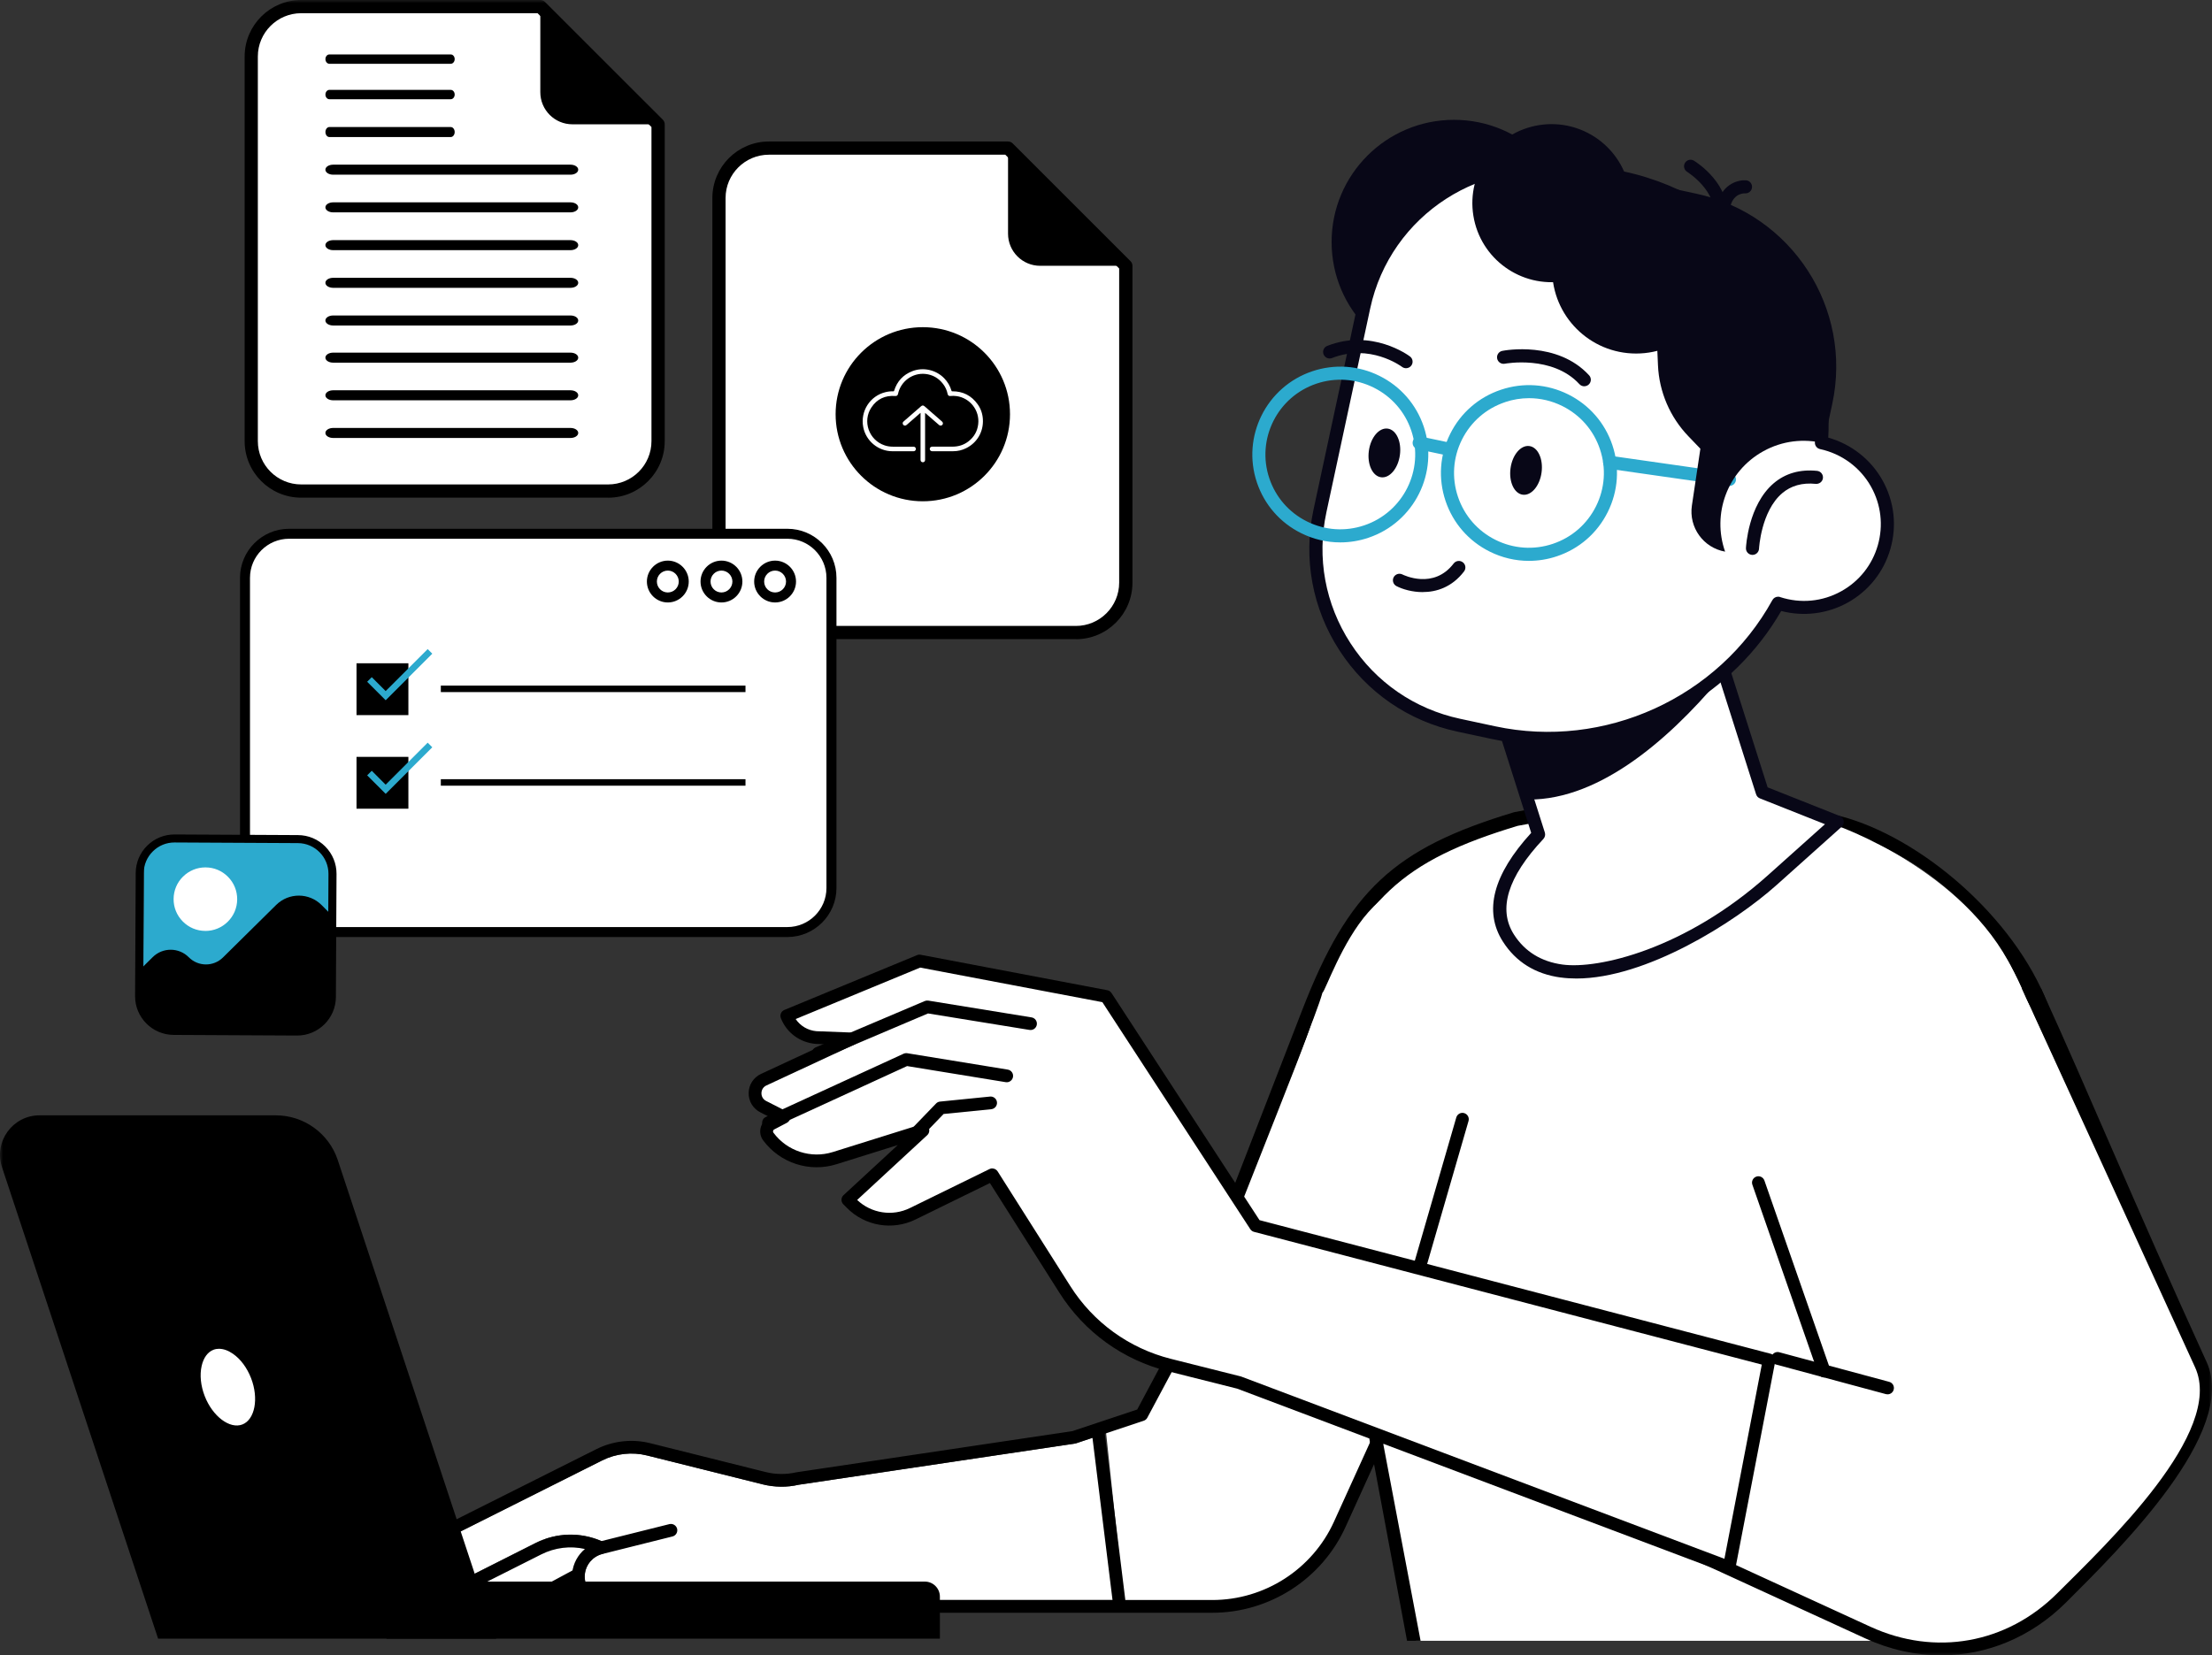 <svg width="338" height="253" viewBox="0 0 338 253" fill="none" xmlns="http://www.w3.org/2000/svg">
<rect x="0" y="0" width="338" height="253" fill="#333333" stroke="none"/>
<g clip-path="url(#clip0_2001_52)">
<mask id="mask0_2001_52" style="mask-type:luminance" maskUnits="userSpaceOnUse" x="0" y="0" width="338" height="253">
<path d="M338 0H0V253H338V0Z" fill="white"/>
</mask>
<g mask="url(#mask0_2001_52)">
<path d="M70.938 241.342L83.053 235.309L88.414 235.314L90.454 237.144L87.427 241.493L81.665 244.554L79.8 244.976H73.649L70.938 241.342Z" fill="white"/>
<path d="M170.456 228.487L198.816 155.31C205.702 137.546 212.345 131.218 230.465 125.763L250.468 122.079L279.76 126.365C294.714 130.287 311.197 145.872 311.905 161.6L170.456 228.487Z" fill="white"/>
<path d="M171.642 228.978C171.513 228.978 171.38 228.955 171.256 228.904C170.7 228.689 170.429 228.065 170.64 227.514L199 154.337C206.043 136.164 212.993 129.672 231.338 124.149C231.375 124.14 231.416 124.13 231.453 124.121L251.455 120.437C251.57 120.419 251.69 120.414 251.805 120.433L281.097 124.718C281.138 124.722 281.175 124.732 281.212 124.74C293.506 127.966 307.793 140.179 312.939 153.543C314.069 156.471 312.199 158.214 311.088 155.37C310.945 154.924 309.709 153.007 309.709 153.007C305.515 141.463 294.36 130.429 280.725 126.833L251.671 122.584L231.903 126.227C214.183 131.572 207.825 137.518 201.007 155.117L172.648 228.294C172.482 228.721 172.073 228.982 171.642 228.982V228.978Z" fill="black"/>
<path d="M180.251 205.85C180.251 205.85 200.58 157.443 202.069 151.745C202.524 151.433 205.046 143.964 209.111 139.394C213.292 134.705 220.602 130.957 221.098 130.682L228.967 127.7L230.493 143.386C230.493 143.386 234.761 152.047 249.885 146.886C262.831 142.679 274.449 132.981 280.73 126.213C280.73 126.213 300.158 132.976 307.569 148.272C316.091 165.857 321.406 179.46 336.479 207.864C341.138 216.641 312.921 261.749 286.881 250.784H216.393L211.068 220.729L205.914 230.574C202.23 239.342 195.403 245.205 185.893 245.43L171.849 245.765L168.94 218.306L175.404 216.044L180.251 205.845V205.85Z" fill="white"/>
<path d="M90.266 243.375C89.586 242.622 89.259 241.613 89.365 240.608C89.521 239.121 90.605 237.878 92.053 237.516C92.452 237.415 92.746 237.075 92.783 236.667C92.825 236.259 92.599 235.869 92.227 235.694C88.901 234.144 85.106 234.199 81.831 235.85L71.191 241.214C71.144 241.237 71.108 241.259 71.067 241.287C71.021 241.301 70.979 241.319 70.938 241.342L69.123 242.255C66.849 243.48 64.286 244.127 61.699 244.127H60.486C59.136 244.127 58.401 243.214 58.171 242.361C57.937 241.507 58.097 240.347 59.195 239.691L92.002 223.229C94.129 222.16 96.578 221.89 98.888 222.468L116.526 226.877C118.345 227.331 120.274 227.349 122.025 226.941L164.249 220.646C164.304 220.637 164.36 220.623 164.415 220.605L167.134 219.696L170.902 244.379C170.911 244.444 170.943 244.494 170.961 244.558H92.912C91.901 244.558 90.932 244.127 90.256 243.375H90.266Z" fill="white"/>
<path d="M75.927 246.068H74.714C72.183 246.068 70.626 244.131 70.396 242.218C70.332 241.686 70.708 241.2 71.246 241.136C71.774 241.067 72.261 241.448 72.325 241.985C72.45 243.017 73.254 244.123 74.714 244.123H75.927C78.509 244.123 81.077 243.475 83.351 242.255L87.785 239.869C88.258 239.617 88.846 239.791 89.098 240.264C89.351 240.737 89.177 241.324 88.704 241.581L84.27 243.967C81.716 245.343 78.831 246.068 75.927 246.068Z" fill="black"/>
<path d="M288.424 213.117C288.342 213.117 288.255 213.108 288.172 213.085L271.371 208.561C270.852 208.419 270.544 207.892 270.686 207.368C270.829 206.85 271.362 206.543 271.876 206.685L288.677 211.209C289.196 211.346 289.504 211.878 289.361 212.402C289.247 212.837 288.852 213.117 288.424 213.117Z" fill="black"/>
<path d="M223.454 171.074L216.347 195.624C216.347 195.624 212.47 211.778 234.765 212.103L223.454 171.074Z" fill="white"/>
<path d="M234.765 213.071H234.751C226.725 212.952 221.038 210.819 217.854 206.717C213.949 201.689 215.341 195.647 215.405 195.394L222.526 170.798C222.678 170.285 223.215 169.982 223.73 170.133C224.245 170.285 224.543 170.822 224.396 171.335L217.289 195.89C217.289 195.89 216.072 201.262 219.411 205.538C222.218 209.135 227.391 211.011 234.788 211.122C235.326 211.126 235.753 211.571 235.748 212.108C235.743 212.64 235.307 213.067 234.779 213.067V213.076L234.765 213.071Z" fill="black"/>
<path d="M278.727 210.535C278.327 210.535 277.95 210.282 277.808 209.883L267.769 181.08C267.59 180.571 267.861 180.02 268.366 179.841C268.877 179.662 269.428 179.933 269.607 180.438L279.645 209.241C279.82 209.75 279.554 210.3 279.048 210.479C278.942 210.516 278.832 210.535 278.727 210.535Z" fill="black"/>
<path d="M215.001 250.789L209.267 220.077C209.166 219.55 209.515 219.04 210.044 218.944C210.572 218.843 211.077 219.196 211.179 219.719L217.069 250.789H214.996H215.001Z" fill="black"/>
<path d="M170.971 245.526C170.488 245.526 170.07 245.164 170.011 244.673L166.818 218.834C166.749 218.302 167.13 217.815 167.663 217.751C168.196 217.682 168.683 218.063 168.747 218.595L171.94 244.439C172.009 244.971 171.628 245.457 171.095 245.521C171.053 245.531 171.017 245.531 170.975 245.531L170.971 245.526Z" fill="black"/>
<path d="M200.369 156.383C199.813 158.356 197.608 163.93 190.707 181.392C185.737 193.963 180.747 206.506 180.747 206.506C180.733 206.538 180.715 206.57 180.702 206.603L175.313 216.691C175.198 216.912 175 217.077 174.761 217.155L164.42 220.6C164.365 220.619 164.314 220.633 164.254 220.641L122.029 226.936C120.275 227.349 118.345 227.331 116.526 226.872L98.889 222.463C96.583 221.885 94.134 222.156 92.002 223.224L59.195 239.681C58.097 240.337 57.932 241.498 58.171 242.352C58.405 243.205 59.14 244.118 60.486 244.118H61.699C64.281 244.118 66.849 243.471 69.123 242.251L81.831 235.846C85.005 234.244 88.658 234.139 91.911 235.548L102.284 232.955C102.803 232.827 103.331 233.144 103.465 233.662C103.593 234.185 103.276 234.713 102.757 234.841L92.062 237.516H92.048C90.601 237.878 89.526 239.121 89.365 240.608C89.26 241.613 89.59 242.622 90.266 243.37C90.941 244.123 91.911 244.554 92.926 244.554H185.249C193.239 244.554 200.53 239.856 203.833 232.588L220.661 195.55C220.826 195.179 221.212 194.954 221.612 194.981C222.016 195.009 222.365 195.284 222.476 195.674L230.718 223.349L285.806 248.641C295.697 253.184 306.627 251.229 314.331 243.549C322.036 235.869 339.934 218.903 335.423 209.007C323.841 183.617 316.421 167.436 308.96 151.112L311.905 151.121C319.362 167.45 325.61 182.814 337.187 208.204C342.048 218.857 323.993 236.658 315.7 244.925C310.366 250.243 303.599 253.009 296.621 253.009C292.739 253.009 288.797 252.156 284.993 250.408L229.505 224.931C229.252 224.812 229.059 224.592 228.981 224.326L221.355 198.721L205.597 233.396C201.982 241.356 193.992 246.503 185.245 246.503H92.921C91.359 246.503 89.866 245.838 88.819 244.678C87.771 243.517 87.27 241.962 87.431 240.406C87.583 238.957 88.304 237.658 89.374 236.759C87.146 236.249 84.799 236.534 82.704 237.585L70.019 243.975C67.483 245.343 64.598 246.063 61.699 246.063H60.486C58.474 246.063 56.825 244.811 56.292 242.87C55.759 240.929 56.531 239.012 58.259 237.984L91.129 221.495C93.675 220.219 96.596 219.898 99.358 220.586L116.994 224.995C118.52 225.376 120.132 225.39 121.662 225.037L163.877 218.737L173.769 215.439L178.946 205.736C186.605 186.508 198.072 157.516 198.628 155.594C198.628 155.585 198.628 155.576 198.628 155.567C198.669 155.305 198.816 155.071 199.041 154.92" fill="black"/>
<path d="M191.856 187.347L169.027 152.305L140.502 146.886L120.224 155.264C120.95 157.122 122.672 158.407 124.662 158.581L130.101 158.792L116.7 165.023C114.968 165.825 114.922 168.28 116.622 169.147L119.778 170.762L117.844 171.771C117.127 172.147 116.916 173.069 117.398 173.717C119.732 176.859 123.798 178.185 127.538 177.015L141.017 172.794L129.559 183.388L130.133 183.961C132.587 186.425 136.34 187.049 139.464 185.521L151.62 179.561L162.71 197.078C166.363 202.836 172.082 206.974 178.693 208.639L189.338 211.314L264.227 239.567L270.328 207.855L191.86 187.334V187.342L191.856 187.347Z" fill="white"/>
<path d="M264.227 240.544C264.112 240.544 263.993 240.525 263.883 240.48L189.044 212.25L178.455 209.585C171.568 207.85 165.688 203.598 161.888 197.601L151.262 180.823L139.887 186.397C136.386 188.109 132.192 187.407 129.44 184.649L128.866 184.076C128.678 183.888 128.581 183.636 128.581 183.369C128.585 183.103 128.7 182.855 128.893 182.677L137.186 175.015L127.823 177.946C123.693 179.24 119.191 177.772 116.613 174.299C116.213 173.762 116.071 173.079 116.218 172.427C116.365 171.776 116.797 171.221 117.385 170.913L117.656 170.771L116.177 170.014C115.056 169.44 114.371 168.303 114.399 167.041C114.422 165.784 115.148 164.669 116.287 164.141L126.041 159.609L124.621 159.554C122.2 159.338 120.187 157.833 119.319 155.617C119.126 155.122 119.365 154.566 119.852 154.365L140.126 145.987C140.301 145.914 140.494 145.895 140.677 145.932L169.202 151.35C169.464 151.401 169.689 151.552 169.836 151.772L192.458 186.494L270.563 206.915C271.054 207.043 271.367 207.534 271.27 208.038L265.169 239.746C265.114 240.025 264.939 240.269 264.687 240.411C264.54 240.493 264.375 240.535 264.214 240.535H264.218L264.227 240.544ZM151.62 178.593C151.946 178.593 152.259 178.759 152.443 179.043L163.538 196.56C167.066 202.134 172.538 206.089 178.937 207.699L189.582 210.378C189.618 210.387 189.651 210.397 189.688 210.41L263.497 238.254L269.207 208.571L191.617 188.283C191.383 188.223 191.181 188.076 191.047 187.87L168.444 153.176L140.608 147.891L121.58 155.755C122.292 156.81 123.445 157.498 124.75 157.613L130.143 157.819C130.588 157.838 130.97 158.159 131.057 158.599C131.144 159.04 130.919 159.485 130.515 159.673L117.114 165.903C116.645 166.119 116.361 166.559 116.351 167.078C116.342 167.596 116.613 168.046 117.073 168.28L120.229 169.89C120.55 170.055 120.757 170.386 120.762 170.753C120.762 171.115 120.56 171.45 120.242 171.615L118.304 172.629C118.184 172.693 118.143 172.799 118.129 172.854C118.116 172.909 118.106 173.024 118.189 173.134C120.275 175.946 123.918 177.13 127.258 176.084L140.737 171.863C141.169 171.725 141.637 171.909 141.867 172.303C142.092 172.698 142.019 173.194 141.688 173.501L130.974 183.406C133.138 185.457 136.359 185.962 139.047 184.64L151.207 178.681C151.345 178.616 151.492 178.579 151.634 178.579H151.62V178.593Z" fill="black"/>
<path d="M125.029 161.944C124.653 161.944 124.29 161.724 124.134 161.352C123.922 160.857 124.152 160.288 124.648 160.077L141.311 153.002C141.481 152.933 141.67 152.91 141.844 152.938L157.625 155.503C158.158 155.59 158.511 156.085 158.429 156.617C158.342 157.149 157.846 157.508 157.313 157.42L141.807 154.901L125.402 161.866C125.278 161.921 125.149 161.944 125.02 161.944H125.029Z" fill="black"/>
<path d="M117.431 172.579C117.063 172.579 116.709 172.368 116.544 172.01C116.319 171.523 116.535 170.945 117.022 170.72L138.067 161.058C138.242 160.98 138.44 160.953 138.628 160.98L153.991 163.485C154.519 163.573 154.877 164.068 154.79 164.6C154.703 165.132 154.202 165.49 153.674 165.403L138.605 162.944L117.83 172.482C117.702 172.542 117.564 172.574 117.426 172.574L117.431 172.579Z" fill="black"/>
<path d="M139.661 174.533C139.418 174.533 139.175 174.441 138.986 174.258C138.6 173.886 138.591 173.272 138.963 172.882L143.038 168.661C143.199 168.495 143.41 168.39 143.64 168.372L151.276 167.606C151.809 167.55 152.286 167.94 152.341 168.473C152.396 169.005 152.006 169.482 151.469 169.537L144.187 170.266L140.36 174.23C140.172 174.428 139.914 174.528 139.661 174.528V174.533Z" fill="black"/>
<path d="M222.172 55.66C232.499 55.66 240.871 47.3 240.871 36.988C240.871 26.675 232.499 18.315 222.172 18.315C211.846 18.315 203.474 26.675 203.474 36.988C203.474 47.3 211.846 55.66 222.172 55.66Z" fill="#080717"/>
<path d="M269.285 121.098L256.55 81.018L223.625 91.451L235.096 127.553C230.346 132.609 227.281 138.371 230.493 143.39C238.353 155.677 260.906 143.39 270.82 134.517L280.73 125.644L269.285 121.102V121.098Z" fill="white"/>
<path d="M238.482 149.41C234.614 148.882 231.641 147.038 229.652 143.927C226.679 139.284 228.131 133.692 233.97 127.301L222.673 91.753C222.508 91.226 222.797 90.666 223.326 90.496L256.252 80.064C256.505 79.981 256.78 80.009 257.014 80.128C257.249 80.251 257.428 80.458 257.506 80.71L270.098 120.341L281.101 124.708C281.423 124.837 281.657 125.121 281.717 125.461C281.777 125.8 281.657 126.149 281.4 126.378L271.49 135.252C264.999 141.064 251.483 149.561 240.88 149.561C240.062 149.561 239.262 149.511 238.482 149.405V149.41ZM268.918 122.029C268.637 121.919 268.426 121.69 268.334 121.401L255.902 82.27L224.887 92.097L236.056 127.245C236.166 127.59 236.079 127.966 235.831 128.232C230.368 134.049 228.857 138.968 231.343 142.849C233.001 145.441 235.496 146.983 238.757 147.428C244.178 148.171 257.488 145.111 270.154 133.77L278.859 125.975L268.918 122.029Z" fill="#080717"/>
<path d="M262.711 103.861L253.992 80.752L222.798 92.162L232.5 122.171C243.71 122.864 254.704 113.363 262.711 103.861Z" fill="#080717"/>
<path d="M278.313 67.662C279.71 48.774 266.988 31.271 247.918 27.183L241.192 25.743C226.275 22.545 211.588 32.033 208.386 46.93L201.692 78.086C198.49 92.983 207.99 107.65 222.907 110.848L228.241 111.991C245.929 115.78 263.391 107.261 271.688 92.208C274.941 93.263 278.607 93.029 281.832 91.24C287.988 87.817 290.202 80.059 286.775 73.911C284.915 70.576 281.772 68.41 278.308 67.662H278.313Z" fill="white"/>
<path d="M228.03 112.968L222.696 111.826C215.222 110.224 208.817 105.811 204.664 99.397C200.511 92.983 199.11 85.34 200.713 77.875L207.407 46.718C210.719 31.308 225.972 21.458 241.404 24.765L248.129 26.206C267.076 30.266 280.371 47.668 279.365 66.892C282.884 67.883 285.875 70.227 287.658 73.425C289.445 76.632 289.872 80.343 288.866 83.871C287.859 87.399 285.535 90.326 282.324 92.112C279.241 93.823 275.584 94.277 272.175 93.387C264.797 106.15 250.969 113.863 236.511 113.863C233.695 113.863 230.855 113.569 228.035 112.963L228.03 112.968ZM272.001 91.258C275.152 92.281 278.474 91.964 281.35 90.368C284.092 88.845 286.082 86.344 286.941 83.326C287.8 80.306 287.432 77.137 285.907 74.398C284.267 71.452 281.423 69.356 278.106 68.64C277.619 68.534 277.284 68.085 277.321 67.589C278.69 49.022 265.964 32.074 247.716 28.161L240.99 26.72C226.643 23.642 212.451 32.803 209.373 47.136L202.68 78.293C201.186 85.239 202.491 92.345 206.355 98.31C210.214 104.274 216.172 108.38 223.128 109.866L228.462 111.009C245.166 114.592 262.587 106.66 270.825 91.722C271.003 91.396 271.344 91.203 271.702 91.203C271.803 91.203 271.908 91.217 272.01 91.253L272.001 91.258Z" fill="#080717"/>
<path d="M198.816 81.49C195.6 79.894 193.202 77.141 192.058 73.741C189.701 66.722 193.501 59.097 200.529 56.743C203.934 55.601 207.577 55.853 210.793 57.454C214.009 59.051 216.407 61.804 217.551 65.203C219.908 72.223 216.108 79.848 209.079 82.201C207.673 82.674 206.231 82.903 204.793 82.903C202.744 82.903 200.704 82.431 198.816 81.49ZM215.653 65.836C214.684 62.941 212.64 60.602 209.901 59.239C207.163 57.881 204.063 57.665 201.163 58.638C195.182 60.643 191.948 67.13 193.955 73.103C194.929 75.999 196.969 78.338 199.707 79.701C202.445 81.064 205.546 81.275 208.445 80.302C214.427 78.297 217.661 71.81 215.653 65.836Z" fill="#2CAACE"/>
<path d="M227.639 84.312C224.424 82.715 222.025 79.962 220.882 76.563C219.742 73.163 219.99 69.52 221.594 66.314C223.192 63.102 225.949 60.707 229.353 59.569C232.757 58.427 236.4 58.679 239.616 60.276C242.832 61.873 245.23 64.625 246.374 68.025C247.518 71.424 247.265 75.067 245.662 78.275C244.064 81.486 241.307 83.881 237.903 85.023C236.497 85.496 235.054 85.725 233.617 85.725C231.567 85.725 229.527 85.252 227.639 84.312ZM229.991 61.464C227.093 62.432 224.75 64.474 223.385 67.204C222.025 69.933 221.809 73.035 222.779 75.925C223.753 78.82 225.792 81.16 228.531 82.522C231.269 83.881 234.37 84.096 237.269 83.124C240.167 82.156 242.511 80.114 243.875 77.384C245.235 74.654 245.451 71.553 244.477 68.658C243.508 65.763 241.463 63.423 238.725 62.06C237.117 61.262 235.385 60.859 233.639 60.859C232.413 60.859 231.186 61.056 229.991 61.459V61.464Z" fill="#2CAACE"/>
<path d="M264.264 74.273C264.756 74.273 265.183 73.916 265.252 73.416C265.33 72.87 264.949 72.361 264.402 72.283L246.099 69.667C245.552 69.594 245.047 69.97 244.969 70.516C244.891 71.062 245.272 71.572 245.818 71.649L264.122 74.265C264.168 74.273 264.218 74.273 264.264 74.273Z" fill="#2CAACE"/>
<path d="M221.249 69.617C221.713 69.617 222.127 69.296 222.228 68.823C222.343 68.282 221.998 67.754 221.456 67.64L217.059 66.713C216.517 66.598 215.989 66.942 215.874 67.484C215.759 68.025 216.104 68.552 216.646 68.667L221.043 69.594C221.111 69.608 221.181 69.617 221.249 69.617Z" fill="#2CAACE"/>
<path d="M235.555 72.218C235.275 74.273 233.984 75.792 232.675 75.613C231.365 75.434 230.534 73.627 230.814 71.572C231.094 69.516 232.385 67.997 233.695 68.176C235.004 68.355 235.835 70.163 235.555 72.218Z" fill="#080717"/>
<path d="M213.908 69.552C213.627 71.608 212.337 73.127 211.027 72.948C209.718 72.769 208.886 70.961 209.166 68.906C209.447 66.85 210.738 65.332 212.047 65.511C213.356 65.69 214.188 67.497 213.908 69.552Z" fill="#080717"/>
<path d="M217.395 90.496C219.499 90.496 221.874 89.749 223.711 87.34C224.047 86.899 223.96 86.271 223.523 85.941C223.082 85.606 222.453 85.693 222.122 86.129C219.062 90.139 214.487 87.9 214.294 87.803C213.798 87.556 213.2 87.753 212.948 88.244C212.7 88.735 212.897 89.336 213.389 89.588C214.321 90.061 215.778 90.501 217.395 90.501V90.496Z" fill="#080717"/>
<path d="M242.083 59.037C242.327 59.037 242.566 58.95 242.759 58.776C243.168 58.404 243.195 57.771 242.819 57.363C237.949 52.054 229.9 53.559 229.56 53.628C229.018 53.733 228.664 54.256 228.77 54.803C228.876 55.344 229.404 55.697 229.941 55.592C230.015 55.578 237.232 54.243 241.339 58.716C241.537 58.932 241.808 59.042 242.079 59.042L242.083 59.037Z" fill="#080717"/>
<path d="M214.845 56.28C215.148 56.28 215.451 56.142 215.649 55.881C215.979 55.44 215.893 54.816 215.451 54.486C215.217 54.307 209.626 50.196 202.808 52.866C202.294 53.068 202.041 53.646 202.243 54.16C202.445 54.674 203.024 54.926 203.539 54.724C209.291 52.472 214.05 55.936 214.247 56.083C214.427 56.216 214.638 56.28 214.845 56.28Z" fill="#080717"/>
<path d="M267.788 84.812C268.316 84.812 268.761 84.394 268.784 83.862C268.784 83.807 269.097 78.15 272.308 75.397C273.668 74.232 275.4 73.746 277.453 73.957C278.009 73.999 278.496 73.613 278.551 73.067C278.607 72.516 278.207 72.025 277.66 71.97C275.037 71.704 272.795 72.347 270.999 73.888C267.135 77.21 266.8 83.5 266.786 83.766C266.758 84.316 267.186 84.785 267.737 84.812C267.755 84.812 267.769 84.812 267.788 84.812Z" fill="#080717"/>
<path d="M262.812 34.464C263.29 34.464 263.708 34.125 263.796 33.643C264.765 28.261 259.091 24.71 258.848 24.564C258.379 24.275 257.763 24.421 257.474 24.889C257.184 25.357 257.332 25.977 257.8 26.266C257.846 26.293 262.555 29.252 261.824 33.29C261.728 33.831 262.087 34.354 262.633 34.45C262.693 34.46 262.753 34.464 262.812 34.464Z" fill="#080717"/>
<path d="M263.474 32.143C263.91 32.143 264.31 31.858 264.434 31.418C264.976 29.519 266.488 29.542 266.653 29.555C267.209 29.587 267.677 29.17 267.714 28.624C267.751 28.078 267.347 27.605 266.805 27.559C265.674 27.472 263.318 28.046 262.509 30.867C262.358 31.4 262.665 31.95 263.198 32.102C263.29 32.129 263.382 32.138 263.474 32.138V32.143Z" fill="#080717"/>
<path d="M253.142 49.031C253.142 40.126 249.126 32.037 242.593 26.046L259.169 29.597C273.801 32.73 283.114 47.118 279.976 61.73L278.68 67.75C275.657 67.006 272.364 67.341 269.428 68.975C263.915 72.035 261.581 78.572 263.602 84.316C260.285 83.73 258.03 80.609 258.526 77.274L259.822 68.585L257.997 66.685C255.177 63.754 253.523 59.895 253.344 55.835L253.105 50.389C253.128 49.939 253.146 49.49 253.146 49.035L253.142 49.031Z" fill="#080717"/>
<path d="M239.008 42.979C245.603 41.915 250.086 35.713 249.019 29.127C247.954 22.54 241.743 18.064 235.148 19.128C228.553 20.193 224.071 26.395 225.137 32.981C226.203 39.567 232.413 44.043 239.008 42.979Z" fill="#080717"/>
<path d="M250.004 54.036C257.09 54.036 262.836 48.299 262.836 41.222C262.836 34.145 257.09 28.408 250.004 28.408C242.917 28.408 237.173 34.145 237.173 41.222C237.173 48.299 242.917 54.036 250.004 54.036Z" fill="#080717"/>
<path d="M172.028 89.056V40.621L154.032 22.632H117.49C113.278 22.632 109.86 26.046 109.86 30.262V89.056C109.86 93.268 113.273 96.681 117.49 96.681H164.401C168.614 96.681 172.032 93.268 172.032 89.056H172.028Z" fill="white"/>
<path d="M164.397 97.69H117.49C112.731 97.69 108.853 93.818 108.853 89.056V30.262C108.853 25.5 112.726 21.627 117.49 21.627H154.032C154.298 21.627 154.556 21.733 154.749 21.926L172.744 39.915C172.932 40.103 173.042 40.36 173.042 40.63V89.065C173.042 93.827 169.17 97.7 164.406 97.7L164.397 97.69ZM117.49 23.646C113.842 23.646 110.87 26.614 110.87 30.262V89.056C110.87 92.703 113.838 95.672 117.49 95.672H164.397C168.044 95.672 171.012 92.703 171.012 89.056V41.039L153.609 23.641H117.486L117.49 23.646Z" fill="black"/>
<path d="M154.032 22.637V35.717C154.032 38.428 156.228 40.626 158.939 40.626H172.023L154.027 22.637H154.032Z" fill="black"/>
<path d="M42.174 142.459H121.639C123.265 142.459 127.005 139.069 127.005 137.444V87.684C127.005 86.06 123.265 81.578 121.639 81.578H42.822C41.196 81.578 37.383 85.587 37.383 87.211V136.926C37.383 138.55 40.543 142.459 42.17 142.459H42.174Z" fill="white"/>
<path d="M120.311 143.22H44.173C40.033 143.22 36.675 139.858 36.675 135.724V88.317C36.675 84.183 40.043 80.821 44.173 80.821H120.311C124.451 80.821 127.814 84.183 127.814 88.317V135.724C127.814 139.858 124.446 143.22 120.311 143.22ZM44.173 82.344C40.879 82.344 38.2 85.019 38.2 88.317V135.724C38.2 139.014 40.879 141.697 44.173 141.697H120.311C123.605 141.697 126.284 139.023 126.284 135.724V88.317C126.284 85.028 123.601 82.344 120.311 82.344H44.173Z" fill="black"/>
<path d="M118.437 92.084C116.672 92.084 115.239 90.648 115.239 88.886C115.239 87.124 116.672 85.688 118.437 85.688C120.201 85.688 121.634 87.124 121.634 88.886C121.634 90.648 120.201 92.084 118.437 92.084ZM118.437 87.211C117.513 87.211 116.764 87.964 116.764 88.886C116.764 89.808 117.513 90.556 118.437 90.556C119.36 90.556 120.109 89.803 120.109 88.886C120.109 87.969 119.356 87.211 118.437 87.211Z" fill="black"/>
<path d="M110.241 92.084C108.477 92.084 107.043 90.648 107.043 88.886C107.043 87.124 108.481 85.688 110.241 85.688C112.001 85.688 113.439 87.124 113.439 88.886C113.439 90.648 112.005 92.084 110.241 92.084ZM110.241 87.211C109.318 87.211 108.573 87.964 108.573 88.886C108.573 89.808 109.322 90.556 110.241 90.556C111.16 90.556 111.913 89.803 111.913 88.886C111.913 87.969 111.16 87.211 110.241 87.211Z" fill="black"/>
<path d="M102.045 92.084C100.281 92.084 98.847 90.648 98.847 88.886C98.847 87.124 100.286 85.688 102.045 85.688C103.805 85.688 105.242 87.124 105.242 88.886C105.242 90.648 103.809 92.084 102.045 92.084ZM102.045 87.211C101.121 87.211 100.373 87.964 100.373 88.886C100.373 89.808 101.121 90.556 102.045 90.556C102.968 90.556 103.717 89.803 103.717 88.886C103.717 87.969 102.964 87.211 102.045 87.211Z" fill="black"/>
<path d="M100.556 67.428V18.999L82.561 1.009H46.019C41.806 1.009 38.388 4.423 38.388 8.639V67.433C38.388 71.645 41.806 75.063 46.019 75.063H92.93C97.143 75.063 100.561 71.649 100.561 67.433L100.556 67.428Z" fill="white"/>
<path d="M92.93 76.067H46.019C41.26 76.067 37.383 72.195 37.383 67.433V8.634C37.383 3.872 41.255 0 46.019 0H82.561C82.828 0 83.085 0.106 83.278 0.298L101.273 18.287C101.462 18.476 101.572 18.732 101.572 19.003V67.437C101.572 72.2 97.699 76.072 92.935 76.072L92.93 76.067ZM46.019 2.019C42.372 2.019 39.399 4.987 39.399 8.634V67.428C39.399 71.076 42.367 74.044 46.019 74.044H92.926C96.578 74.044 99.546 71.076 99.546 67.428V19.416L82.143 2.019H46.015H46.019Z" fill="black"/>
<path d="M82.561 1.009V14.089C82.561 16.801 84.757 18.999 87.468 18.999H100.552L82.561 1.009Z" fill="black"/>
<path d="M68.871 20.948H50.333C49.998 20.948 49.727 20.609 49.727 20.182C49.727 19.756 49.998 19.416 50.333 19.416H68.871C69.206 19.416 69.477 19.756 69.477 20.182C69.477 20.609 69.206 20.948 68.871 20.948Z" fill="black"/>
<path d="M87.169 26.701H50.907C50.255 26.701 49.722 26.362 49.722 25.935C49.722 25.509 50.255 25.169 50.907 25.169H87.169C87.826 25.169 88.354 25.509 88.354 25.935C88.354 26.362 87.826 26.701 87.169 26.701Z" fill="black"/>
<path d="M87.169 32.459H50.907C50.255 32.459 49.722 32.12 49.722 31.693C49.722 31.267 50.255 30.927 50.907 30.927H87.169C87.826 30.927 88.354 31.267 88.354 31.693C88.354 32.12 87.826 32.459 87.169 32.459Z" fill="black"/>
<path d="M87.169 38.236H50.907C50.255 38.236 49.722 37.896 49.722 37.469C49.722 37.043 50.255 36.703 50.907 36.703H87.169C87.826 36.703 88.354 37.043 88.354 37.469C88.354 37.896 87.826 38.236 87.169 38.236Z" fill="black"/>
<path d="M87.169 43.993H50.907C50.255 43.993 49.722 43.654 49.722 43.227C49.722 42.801 50.255 42.461 50.907 42.461H87.169C87.826 42.461 88.354 42.801 88.354 43.227C88.354 43.654 87.826 43.993 87.169 43.993Z" fill="black"/>
<path d="M87.169 49.751H50.907C50.255 49.751 49.722 49.412 49.722 48.985C49.722 48.558 50.255 48.219 50.907 48.219H87.169C87.826 48.219 88.354 48.558 88.354 48.985C88.354 49.412 87.826 49.751 87.169 49.751Z" fill="black"/>
<path d="M87.169 55.431H50.907C50.255 55.431 49.722 55.092 49.722 54.665C49.722 54.238 50.255 53.899 50.907 53.899H87.169C87.826 53.899 88.354 54.238 88.354 54.665C88.354 55.092 87.826 55.431 87.169 55.431Z" fill="black"/>
<path d="M87.169 61.184H50.907C50.255 61.184 49.722 60.845 49.722 60.418C49.722 59.992 50.255 59.652 50.907 59.652H87.169C87.826 59.652 88.354 59.992 88.354 60.418C88.354 60.845 87.826 61.184 87.169 61.184Z" fill="black"/>
<path d="M87.169 66.942H50.907C50.255 66.942 49.722 66.603 49.722 66.176C49.722 65.749 50.255 65.41 50.907 65.41H87.169C87.826 65.41 88.354 65.749 88.354 66.176C88.354 66.603 87.826 66.942 87.169 66.942Z" fill="black"/>
<path d="M68.871 9.749H50.333C49.998 9.749 49.727 9.428 49.727 9.034C49.727 8.639 49.998 8.318 50.333 8.318H68.871C69.206 8.318 69.477 8.639 69.477 9.034C69.477 9.428 69.206 9.749 68.871 9.749Z" fill="black"/>
<path d="M68.871 15.168H50.333C49.998 15.168 49.727 14.847 49.727 14.452C49.727 14.057 49.998 13.736 50.333 13.736H68.871C69.206 13.736 69.477 14.057 69.477 14.452C69.477 14.847 69.206 15.168 68.871 15.168Z" fill="black"/>
<path d="M62.402 101.379H54.477V109.302H62.402V101.379Z" fill="black"/>
<path d="M113.912 104.792H67.359V105.783H113.912V104.792Z" fill="black"/>
<path d="M58.933 107.031L56.103 104.205L56.806 103.503L58.929 105.627L65.352 99.209L66.054 99.911L58.933 107.031Z" fill="#2CAACE"/>
<path d="M62.402 115.684H54.477V123.607H62.402V115.684Z" fill="black"/>
<path d="M113.912 119.097H67.359V120.089H113.912V119.097Z" fill="black"/>
<path d="M58.933 121.336L56.103 118.51L56.806 117.808L58.929 119.933L65.352 113.514L66.054 114.22L58.933 121.336Z" fill="#2CAACE"/>
<path d="M47.49 128.75L24.868 128.631C23.292 128.622 22.006 129.893 22.001 131.466L21.882 154.057C21.872 155.631 23.145 156.916 24.721 156.92L47.343 157.039C48.918 157.049 50.205 155.778 50.209 154.204L50.328 131.613C50.338 130.039 49.065 128.755 47.49 128.75Z" fill="#2CAACE"/>
<path d="M45.404 158.278H45.372L26.526 158.182C23.265 158.164 20.623 155.498 20.641 152.24L20.738 133.425C20.747 131.843 21.367 130.365 22.493 129.255C23.609 128.149 25.088 127.544 26.655 127.544H26.687L45.532 127.64C47.113 127.649 48.596 128.268 49.709 129.393C50.82 130.517 51.427 131.999 51.422 133.581L51.325 152.401C51.307 155.649 48.656 158.278 45.408 158.278H45.404ZM26.655 128.768C25.41 128.768 24.239 129.25 23.357 130.127C22.465 131.008 21.969 132.182 21.965 133.434L21.868 152.254C21.854 154.837 23.949 156.948 26.536 156.961L45.381 157.058H45.404C47.981 157.058 50.08 154.97 50.094 152.396L50.191 133.577C50.205 130.994 48.11 128.879 45.523 128.865L26.678 128.768H26.655Z" fill="black"/>
<path d="M31.387 142.285H31.36C30.059 142.28 28.842 141.766 27.932 140.844C27.018 139.922 26.517 138.702 26.526 137.403C26.536 136.105 27.046 134.889 27.969 133.981C28.888 133.077 30.096 132.577 31.387 132.577H31.41C32.71 132.581 33.928 133.095 34.837 134.017C35.752 134.939 36.248 136.16 36.243 137.458C36.234 138.757 35.724 139.973 34.8 140.885C33.882 141.789 32.673 142.289 31.383 142.289H31.392L31.387 142.285Z" fill="white"/>
<path d="M21.248 152.91L21.271 148.336L23.338 146.29C24.868 144.776 27.34 144.79 28.851 146.318C30.284 147.763 32.623 147.777 34.07 146.345L42.202 138.312C44.131 136.403 47.246 136.421 49.157 138.348L50.765 139.973L50.701 153.071C50.687 155.631 48.601 157.691 46.038 157.677L25.86 157.572C23.297 157.558 21.234 155.475 21.248 152.915V152.91Z" fill="black"/>
<path d="M141.008 76.618C148.366 76.618 154.331 70.661 154.331 63.313C154.331 55.965 148.366 50.008 141.008 50.008C133.65 50.008 127.685 55.965 127.685 63.313C127.685 70.661 133.65 76.618 141.008 76.618Z" fill="black"/>
<path d="M137.806 68.97H136.363C134.204 68.97 132.306 67.396 131.902 65.268C131.443 62.845 132.936 60.51 135.315 59.936C135.706 59.84 136.106 59.799 136.505 59.813C136.57 59.813 136.597 59.799 136.62 59.735C137.071 58.285 137.999 57.276 139.409 56.73C141.072 56.083 143.02 56.528 144.265 57.803C144.802 58.354 145.184 58.996 145.395 59.735C145.413 59.799 145.441 59.808 145.505 59.808C147.145 59.799 148.446 60.464 149.396 61.799C149.884 62.483 150.141 63.258 150.187 64.098C150.293 65.979 149.314 67.667 147.633 68.502C147.012 68.81 146.355 68.966 145.666 68.966C144.586 68.966 143.511 68.966 142.432 68.966C142.267 68.966 142.129 68.864 142.087 68.718C142.041 68.566 142.101 68.396 142.239 68.323C142.303 68.291 142.382 68.268 142.455 68.268C143.484 68.268 144.513 68.263 145.542 68.268C146.452 68.268 147.274 68.016 147.991 67.456C148.841 66.791 149.341 65.919 149.47 64.846C149.727 62.753 148.248 60.836 146.167 60.542C145.85 60.496 145.533 60.496 145.212 60.528C144.995 60.551 144.848 60.441 144.802 60.225C144.688 59.666 144.463 59.152 144.114 58.698C143.429 57.798 142.524 57.276 141.403 57.156C139.437 56.95 137.622 58.285 137.217 60.221C137.172 60.437 137.024 60.542 136.813 60.528C135.26 60.409 134.02 60.973 133.156 62.272C131.746 64.382 132.77 67.277 135.178 68.075C135.591 68.213 136.014 68.273 136.446 68.273C137.493 68.273 138.536 68.273 139.583 68.273C139.864 68.273 140.034 68.548 139.905 68.786C139.836 68.915 139.726 68.97 139.583 68.97H137.806Z" fill="white"/>
<path d="M141.357 63.102V70.268C141.357 70.461 141.274 70.59 141.118 70.64C140.898 70.709 140.672 70.557 140.663 70.323C140.663 70.291 140.663 70.255 140.663 70.222V63.102C140.631 63.125 140.613 63.143 140.59 63.157C139.91 63.749 139.234 64.336 138.555 64.932C138.463 65.011 138.366 65.066 138.242 65.047C138.095 65.024 137.999 64.946 137.953 64.804C137.907 64.667 137.943 64.538 138.049 64.442C138.169 64.332 138.297 64.226 138.421 64.116C139.198 63.441 139.974 62.763 140.75 62.088C140.916 61.941 141.095 61.941 141.261 62.088C142.156 62.868 143.048 63.643 143.939 64.424C144.109 64.57 144.132 64.786 143.994 64.937C143.861 65.084 143.65 65.093 143.493 64.96C143.222 64.726 142.951 64.487 142.68 64.254C142.262 63.886 141.844 63.524 141.421 63.157C141.407 63.143 141.389 63.13 141.357 63.107V63.102Z" fill="white"/>
<path d="M59.058 241.737H141.311C142.583 241.737 143.617 242.769 143.617 244.04V250.467H59.058V241.737Z" fill="black"/>
<path d="M75.826 250.467H24.161L0.308 178.405C-0.983 174.501 1.925 170.473 6.041 170.473H42.138C46.447 170.473 50.264 173.235 51.615 177.318L75.822 250.463L75.826 250.467Z" fill="black"/>
<path d="M39.271 210.296C40.681 213.948 39.841 217.678 37.383 218.632C34.925 219.582 31.792 217.393 30.372 213.741C28.962 210.089 29.802 206.355 32.26 205.405C34.714 204.455 37.851 206.644 39.271 210.296Z" fill="white"/>
<path d="M36.156 219.829C33.551 219.829 30.822 217.586 29.467 214.085C28.713 212.145 28.521 210.098 28.916 208.341C29.348 206.442 30.409 205.075 31.907 204.496C33.404 203.914 35.113 204.212 36.707 205.322C38.187 206.355 39.418 207.997 40.171 209.938C41.802 214.154 40.732 218.366 37.727 219.526C37.217 219.724 36.684 219.82 36.151 219.82L36.156 219.829ZM33.473 206.153C33.175 206.153 32.885 206.203 32.614 206.309C31.736 206.648 31.098 207.525 30.813 208.772C30.501 210.163 30.666 211.8 31.282 213.388C32.481 216.48 35.113 218.467 37.034 217.724C38.954 216.98 39.565 213.741 38.366 210.649C37.75 209.061 36.772 207.736 35.6 206.923C34.874 206.415 34.139 206.157 33.468 206.157L33.473 206.153Z" fill="black"/>
</g>
</g>
<defs>
<clipPath id="clip0_2001_52">
<rect width="338" height="253" fill="white"/>
</clipPath>
</defs>
</svg>

